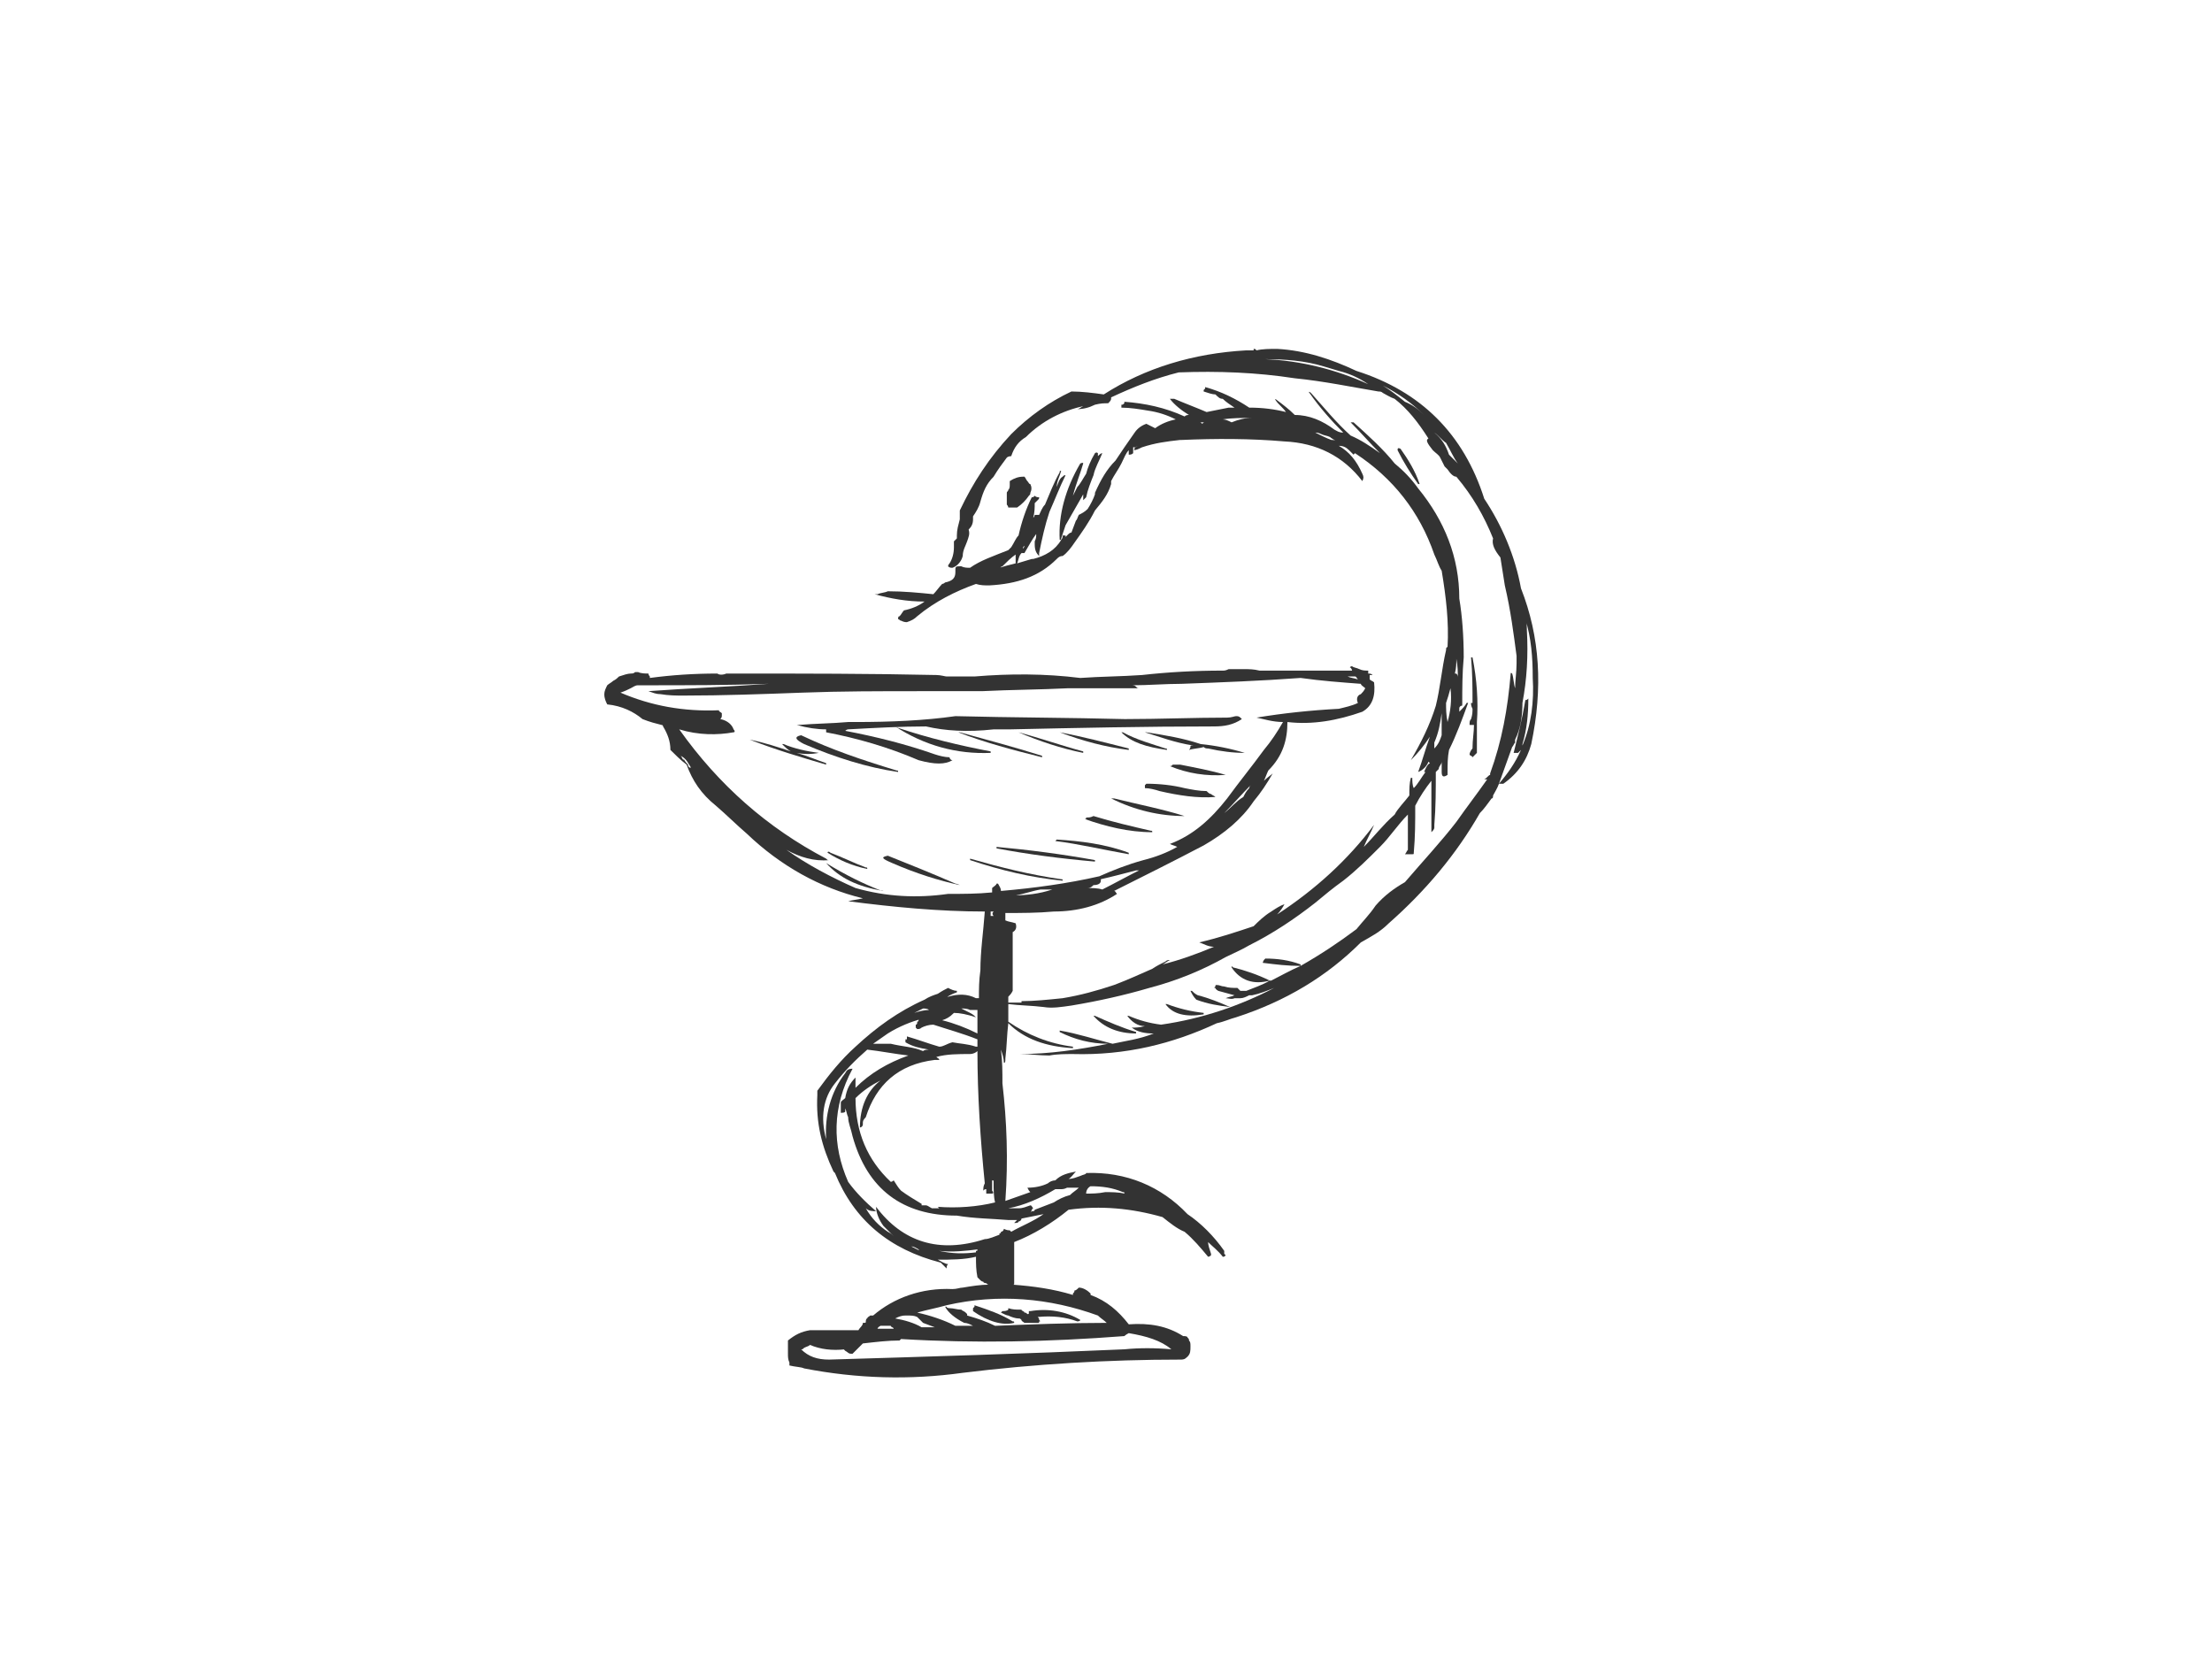 <?xml version="1.0" encoding="utf-8"?>
<!-- Generator: Adobe Illustrator 17.0.0, SVG Export Plug-In . SVG Version: 6.00 Build 0)  -->
<!DOCTYPE svg PUBLIC "-//W3C//DTD SVG 1.1//EN" "http://www.w3.org/Graphics/SVG/1.1/DTD/svg11.dtd">
<svg version="1.1" id="Layer_1" xmlns="http://www.w3.org/2000/svg" xmlns:xlink="http://www.w3.org/1999/xlink" x="0px" y="0px"
	 width="800px" height="600px" viewBox="0 0 800 600" enable-background="new 0 0 800 600" xml:space="preserve">
<g>
	<g>
		<path fill="#333333" d="M435.855,139.994v0.532c0,0,0,0-0.532,0.53c0,0.532,0,0.532,0,0.532c1.596,0.531,3.188,1.063,4.252,1.063
			c1.061,1.062,1.593,1.593,2.656,1.593c1.061,1.063,2.657,2.125,4.249,3.188c-0.532,0-1.064,0-2.125,0
			c-2.657,0.532-5.313,1.064-7.97,1.593c-3.72-1.593-7.97-3.186-11.69-4.781h-0.532c-0.529,0-1.061,0-1.061,0l0,0
			c1.593,2.125,4.249,4.251,6.906,5.844c-0.532,0-1.061,0-1.593,0.532c-6.909-3.188-14.346-4.781-21.784-5.313v0.532
			c-0.532,0.53-0.532,0.53-1.064,0.53c0,0.532,0,0.532,0,1.063c3.188,0,6.377,0.532,9.565,1.064
			c3.718,0.53,6.906,1.593,10.094,3.186c-2.657,0.532-5.313,1.595-7.438,3.188c-1.064-0.532-2.125-1.062-3.188-1.593
			c-1.593,0.532-3.188,1.593-4.249,3.188c-2.657,3.718-4.784,6.906-6.909,10.094c-3.188,3.188-5.313,6.906-7.438,11.688v0.532
			c-0.532,1.595-1.593,3.72-2.657,5.313c-1.064,1.063-2.125,1.595-3.188,2.125c-0.532,1.063-0.532,1.595-1.061,2.127
			c-0.532,1.593-1.064,2.657-1.596,4.249c-0.532,0-1.061,0.532-1.593,1.064c0,0,0,0-0.532,0.53c0-0.53,0-0.53,0-0.53
			c-0.532,0-0.532,0-1.064,0c0,0.53,0,1.062-0.529,1.593c-2.127,3.72-5.845,5.845-10.097,6.906h-0.529
			c-1.595,0.532-3.72,1.063-5.313,1.595c0.529-1.063,0.529-2.657,1.593-3.72c0,0,0.532,0,1.064,0
			c1.593-2.657,2.656-4.782,4.249-6.906c0,1.062,0,1.593-0.532,2.657c0,0.532,0,0.532,0,1.062c0,2.127,0.532,3.188,1.595,4.251
			c0-0.532,0-1.063,0-1.063c1.061-5.313,2.125-10.095,3.718-14.876c2.125-4.781,3.72-9.033,5.845-13.283
			c-0.532,0-0.532,0-1.064,0.532c-1.061,0.53-1.593,2.125-2.125,3.718c0-2.125,1.064-3.718,1.596-5.845
			c-0.532,0-0.532,0-0.532,0.532c-2.125,3.72-3.72,7.97-5.313,11.689c-1.064,1.062-1.596,2.657-2.125,3.718c0,0,0,0-0.532,0
			s-0.532,0-1.064,0c0,0,0,0.532-0.532,1.063c0.532-2.125,0.532-3.72,0.532-5.313c0.532-0.531,0.532-0.531,1.064-1.063
			c0.532-0.53,0.532-0.53,0.532-1.062c-0.532,0-1.064,0-1.595-0.532c-0.532,0.532-0.532,0.532-1.061,0.532
			c-2.127,4.25-3.72,9.031-4.784,13.814c-1.061,1.062-1.593,2.657-2.657,4.249c-0.529,0.532-1.061,1.064-1.061,1.064
			c-5.313,2.125-10.094,3.718-13.814,6.375c-1.064,0-2.125,0-3.188-0.532c-0.532,0-0.532,0-0.532,0c-1.061,0-1.593,0-1.593,1.063
			c0,0.532,0,0.532,0,1.064c0,2.125-1.064,3.186-3.72,3.718c-0.529,0.531-1.061,0.531-1.061,0.531
			c-1.064,1.064-2.125,2.657-3.188,3.72c-5.313-0.532-10.626-1.064-16.471-1.064c-1.061,0.532-2.657,0.532-3.718,1.064
			c-0.532,0-0.532,0-1.064,0c5.845,1.593,11.69,2.657,18.064,2.657c-2.125,1.593-4.781,2.657-7.438,3.186
			c-0.532,0.532-1.064,1.595-1.593,2.127c-0.532,0-0.532,0.53-0.532,1.062c0.532,0,0.532,0.531,1.061,0.531
			c1.064,0.532,1.596,0.532,2.127,0.532c1.593-0.532,2.657-1.063,3.718-2.125c6.377-5.313,13.814-9.033,21.252-11.69
			c1.595,0.532,3.188,0.532,4.781,0.532c10.097-0.532,18.066-3.188,24.441-9.565c0.532-0.53,1.064-1.062,2.125-1.062
			c1.595-1.063,3.188-3.188,4.252-4.781c2.657-3.72,5.313-7.44,7.438-11.69c2.657-3.188,4.781-5.844,5.845-9.562
			c0-0.532,0-0.532,0-1.064c1.061-2.125,2.656-4.249,3.718-6.376c1.064-2.125,1.595-3.718,2.657-4.781c0,0,0,0,0,0.531
			c0,0.532,0,0.532,0,1.064c0.532,0,1.064,0,1.595-0.532c0,0,0-0.532,0-1.063c0,0,0-0.532,0-1.062c1.061,0,1.593-0.532,2.125-0.532
			c-0.532,0-1.064,0.532-1.593,0.532c0,0.53,0,1.062-0.532,1.062c1.061,0,2.125-0.532,3.188-1.062
			c4.781-1.595,9.031-2.127,13.812-2.657c0,0,0,0,0.532,0c12.222-0.532,24.972-0.532,37.191,0.53
			c11.69,0.532,21.252,5.313,28.161,14.346c0.529-1.063,0.529-1.593,0-2.657c-2.127-4.781-4.784-7.97-8.501-10.094
			c1.593,0,2.657,0.532,3.718,1.593c0,0,0,0,0.532,0.531c0.532,0.532,0.532,0.532,1.064,1.064c0,0,0,0,0.532-0.532
			c13.812,9.031,23.377,21.252,28.69,36.659c1.061,2.125,1.593,4.25,2.657,5.845c1.593,9.563,2.656,18.596,2.125,27.627
			c-0.532,0-0.532,0.532-0.532,1.063c-1.593,6.906-2.125,13.814-3.718,20.189c-2.127,6.908-5.313,13.283-9.033,19.659
			c2.657-2.656,4.781-5.313,6.906-8.501c-1.593,4.251-2.657,8.501-4.249,12.751c1.593-0.53,3.188-2.125,3.72-3.718
			c0.529,0.532,0.529,0.532,0.529,0.532c-1.061,0.53-1.593,2.125-2.125,3.186h0.532c-1.593,2.127-2.656,4.251-4.249,5.845
			c-0.532-1.062-0.532-2.657-0.532-3.718c-0.532,0-0.532,0-0.532,0c-0.532,2.125-0.532,3.718-0.532,6.375
			c-1.593,2.125-4.249,4.781-5.313,6.908c-4.249,3.718-7.438,7.97-11.158,11.688c1.064-2.657,2.657-5.313,3.72-7.97
			c-9.562,12.751-21.252,23.377-35.067,32.41c1.064-1.063,2.125-2.657,2.657-3.72c-1.593,0.532-3.188,1.595-4.781,2.657
			c-2.657,1.595-4.781,3.72-6.377,5.313c-6.374,2.127-12.751,4.251-19.657,5.845c1.593,0.531,3.188,1.595,5.313,1.595
			c-6.377,2.657-12.222,4.781-18.596,6.375c1.061-0.532,1.593-1.062,2.656-1.593c-0.532,0-1.064,0-1.595,0.532
			c-2.125,1.062-3.186,1.593-4.781,2.656c-4.781,2.125-9.562,4.249-13.814,5.843c-6.374,2.127-12.219,3.72-18.596,4.783
			c-5.313,0.53-10.094,1.062-14.875,1.062v0.531c-1.593,0-3.188,0-4.781,0c0-0.531,0-1.593,0-2.125
			c0.532-0.532,1.061-1.063,1.593-2.125c0-0.532,0-1.064,0-2.127c0-6.375,0-12.751,0-19.125c1.064-0.532,1.596-1.595,1.064-3.188
			c-1.596-0.532-2.657-0.532-3.72-1.063c0-0.532,0-0.532,0-1.062c0-0.532,0-1.064,0-1.595c5.845,0,11.69,0,17.535-0.532
			c8.499,0,16.468-2.125,22.845-6.375c-0.532-0.532-0.532-1.063-1.064-1.063l0,0c10.626-5.313,21.252-10.626,32.41-16.471
			c7.438-4.25,13.814-9.563,18.064-15.939c2.657-3.186,4.784-6.375,6.909-10.094c-0.532,0.531-2.125,1.595-3.188,2.657
			c0.532-1.062,1.064-2.657,1.593-3.718c5.313-5.313,6.909-11.158,6.909-17.534c9.031,1.063,18.064-0.532,27.097-3.718
			c3.718-2.127,4.781-5.845,4.249-10.626c-0.532-0.532-1.064-0.532-1.593-1.064c0-0.531,0-0.531,0-1.063c0,0,0,0,0-0.53
			c0.529,0,0.529,0,1.061,0c-0.532-0.532-1.061-0.532-1.593-0.532c0-0.532,0-0.532,0-1.063c-1.064,0-2.125,0-3.188-0.532
			c-1.064-0.53-2.125-0.53-2.657-1.062c-0.532,0-1.064,0.532-0.532,0.532c0.532,0.53,0.532,1.062,0.532,1.062
			c-4.781,0-9.562,0-13.814,0c-4.781,0-9.031,0-13.283,0c-2.125,0-4.249,0-6.374,0c-2.127-0.532-3.72-0.532-5.845-0.532
			c-0.532,0-0.532,0-1.064,0c-1.593,0-3.188,0-4.249,0c-1.064,0.532-1.595,0.532-2.125,0.532c-10.097,0-19.659,0.531-29.222,1.595
			c-7.44,0.53-14.878,0.53-22.316,1.062c-12.751-1.593-25.502-1.593-38.255-0.532c-3.186,0-6.906,0-10.094,0
			c-0.532,0-2.125-0.53-3.718-0.53c-23.909-0.532-48.349-0.532-72.79-0.532c-1.064,0-2.125,0-3.188,0
			c-1.061,0.532-2.657,0.532-3.188,0c-8.499,0-16.468,0.532-24.438,1.593v-0.532c0,0-0.532-0.53-0.532-1.062
			c-1.064,0-2.657,0-3.72-0.532h-1.061c-0.532,0.532-1.064,0.532-1.596,0.532c-1.061,0-2.657,0.532-4.249,1.062
			c-0.532,0.532-1.064,1.063-2.125,1.595c-0.532,0.532-1.596,1.062-2.127,1.593c-0.529,1.063-1.061,2.125-1.061,3.188
			c0,1.593,0.532,2.657,1.061,3.72c5.313,0.53,9.565,2.657,12.753,5.313c2.657,1.062,4.781,1.593,6.906,2.125
			c0.532,0,0.532,0.532,0.532,0.532c1.593,2.656,2.657,5.313,2.657,8.499c1.593,1.595,3.718,3.72,5.845,5.313
			c2.125,5.845,5.313,10.626,10.626,14.878c3.718,3.188,7.438,6.906,11.155,10.094c12.222,11.69,26.565,19.659,41.975,23.377
			c-2.127,0.531-3.188,0.531-5.313,1.063c16.468,2.125,32.939,3.718,49.41,3.718c-0.532,7.44-1.593,14.346-1.593,21.252
			c-0.532,3.72-0.532,6.908-0.532,10.096c-0.532,0-1.064,0-1.064,0c-3.188-1.595-6.374-1.595-10.094-0.532
			c-0.532,0-0.532,0-1.064,0.532c1.596-1.064,2.657-1.595,4.252-2.127c0-0.53,0-0.53,0-0.53c-1.064,0-2.125-0.532-3.188-1.064
			c-1.064,0.532-2.125,1.064-3.72,2.125c-1.593,0.531-3.186,1.063-4.781,2.125c-9.562,4.251-17.532,10.096-24.97,17.002
			c0,0-0.532,0-1.064,0c0.532,0,1.064,0,1.064,0c-5.313,4.782-9.565,10.095-13.814,15.939c0,0.532,0,1.064,0,1.593
			c-0.532,10.096,1.593,18.596,5.845,27.628c0,0,0,0,0.529,0.532c6.909,17.001,19.659,27.627,38.255,32.41l0.532,0.53
			c0.532,0.532,1.061,1.063,1.593,1.595c0-0.532,0-1.063,0.532-1.595c-1.064,0-2.657-1.062-3.72-1.593c4.784,0,9.565,0,13.814-1.063
			c0,2.657,0,4.783,0.532,7.44c0,0,0.532,0.53,1.064,1.062c0,0,0.529,0.531,1.061,0.531c0,0.532,1.064,0.532,1.064,0.532
			c0.532,0.532,0.532,0.532,1.061,0.532c-3.186,0-6.374,0.53-9.562,1.062c-1.064,0-2.125,0.531-3.72,0.531
			c-11.155-0.531-21.252,3.188-28.69,9.563c-0.532,0-1.061,0-1.061,0c-0.532,0.532-1.064,0.532-1.064,1.063
			c-0.532,0-0.532,1.064-0.532,1.064c0,0.53,0,0.53-1.061,0.53c0,1.063-1.064,1.595-1.596,2.656c-5.845,0-11.687,0-17.532,0
			c-3.188,0.532-5.313,1.595-7.97,3.72c0,1.593,0,3.188,0,4.782c0,1.063,0,2.125,0.532,3.188c0,0.532,0,0.532,0,1.064
			c2.125,0.53,4.249,0.53,5.313,1.062c19.125,3.72,38.252,4.251,57.38,1.595c26.033-3.188,52.599-4.783,78.632-4.783
			c1.064,0,1.595,0,2.656-1.062c1.064-1.063,1.064-2.125,1.064-3.72c0-1.062,0-1.593-0.532-2.125c0-0.531,0-0.531-0.532-1.063
			c0-0.53-1.061-0.53-1.593-0.53c-5.845-3.72-12.219-4.783-19.659-4.251c-3.718-4.782-7.97-8.501-13.812-10.626v-0.532
			c-1.064-1.062-2.657-2.125-4.252-2.125c-0.532,0.531-1.061,1.063-1.593,1.063c0,0.532,0,0.532-0.532,1.062v0.532
			c-6.906-2.125-14.346-3.188-21.784-3.718c0.532,0,0.532,0,0.532-0.532c0-0.532,0-1.063,0-2.125c0-4.251,0-8.501,0-12.753
			c6.906-2.657,13.814-6.906,19.659-11.688c11.687-1.595,22.845-0.532,34.003,2.657c2.656,2.125,5.313,4.25,7.97,5.313
			c3.188,2.657,5.845,5.845,8.501,9.031c0,0,0.529,0,1.061-0.53v-0.532c-0.532-1.595-1.061-3.188-1.061-4.251
			c1.593,1.595,3.718,3.188,5.313,5.313c0.529,0,0.529,0,1.061-0.53l-0.532-0.532c0-0.532,0-1.063,0-1.063
			c-3.718-5.313-8.499-10.095-13.283-13.283c-9.562-10.095-22.313-15.408-36.659-14.876c0,0.532-1.061,0.532-2.125,1.062
			c-1.593,0.532-2.657,1.063-4.249,1.063c1.061-0.531,1.593-1.593,2.657-2.657c-2.657,0.532-5.313,1.064-7.44,3.188
			c-1.061,0-2.125,0.532-2.657,1.062c-2.125,1.063-4.781,1.595-7.438,1.595c0.532,1.062,0.532,1.062,1.064,1.593
			c-3.188,1.063-5.845,2.125-9.033,3.188c1.064-14.875,0.532-28.69-1.061-42.504c0-4.249,0-7.97-0.532-12.219
			c0.532,1.593,1.061,3.186,1.061,4.781c0.532,0,0.532-0.532,0.532-1.595c0.532-4.25,0.532-8.499,1.064-12.751
			c5.845,5.844,13.814,8.501,23.377,9.033c0-0.532,0-0.532,0-0.532c-8.501-1.063-16.471-4.249-23.377-9.033c0-2.125,0-4.25,0-6.375
			c4.249,0.532,8.501,0.532,12.751,1.062c3.188,0.532,6.377,0,10.094-0.53c9.565-1.595,19.127-3.72,28.161-6.377
			c10.094-2.657,19.125-6.376,27.626-11.157c3.188-1.593,5.845-2.656,8.501-4.25c8.501-4.251,16.471-9.565,23.909-15.407
			c3.188-2.657,6.377-5.313,10.094-7.97c4.781-3.72,9.033-7.97,13.283-12.221c3.72-3.718,6.377-7.97,10.094-11.688
			c0,4.249,0,7.97,0,12.751c-0.529,0.532-0.529,1.062-1.061,1.593c1.061,0,2.125,0,2.657,0c0.532,0,0.532,0,0.532-0.532
			c0.529-5.843,0.529-11.156,0.529-17.001c1.596-3.188,3.72-6.376,5.845-9.033c0,6.376,0,12.221,0,18.596
			c0.532-0.532,1.064-1.062,1.064-1.593s0-0.532,0-1.063c0.532-6.375,0.532-12.751,0.532-19.127c0.529-0.53,0.529-0.53,1.061-1.062
			c0-1.063,1.064-1.595,1.064-2.656c0,1.062,0,2.656,0,3.718c0,1.595,0.532,2.127,2.125,1.063c0-0.531,0-0.531,0-1.063
			c0-2.657,0-5.313,0.532-7.97c2.657-5.313,4.781-11.156,6.906-17.001h-0.532c-0.529,1.062-1.593,2.125-2.657,3.188
			c0-0.532,0-1.064,0-1.064c0-0.531,0-0.531,0.532-1.063c0.532,0,0.532,0,0.532-0.53c0-5.845,0-11.158,0.532-17.003
			c0-7.438-0.532-14.875-1.596-21.252c0-14.875-5.313-28.158-14.875-39.848c-2.657-3.72-5.313-6.376-8.501-9.033
			c-4.249-5.313-9.562-10.094-14.875-14.876c-0.532,0-1.064,0-1.064,0c3.72,3.72,6.909,7.438,10.626,11.158
			c-3.718-2.657-6.906-4.781-10.626-6.376c-5.313-4.782-9.562-10.095-14.344-15.408c-0.532-0.531-1.064-0.531-0.532,0
			c3.718,5.313,7.97,10.095,12.219,14.346c-1.593,0-2.125-0.532-3.188-1.064c-4.249-3.188-9.031-5.313-14.344-5.313
			c-2.125-2.125-4.252-3.72-6.377-5.313c-0.532-0.531-1.061-0.531-0.532,0c1.064,1.593,2.656,2.657,3.72,4.25
			c-4.249-1.062-8.501-1.593-13.283-1.593C447.013,144.244,441.7,141.587,435.855,139.994z M434.792,152.744
			c0.532,0,0.532,0,1.064,0c-0.532,0-0.532,0-1.064,0.532c-0.529-0.532-0.529-0.532-1.061-0.532
			C434.262,152.744,434.262,152.744,434.792,152.744z M445.418,152.744L445.418,152.744c-1.061-0.531-2.125-1.063-3.186-1.063
			c3.186-0.53,6.906-0.53,10.626-0.53C450.201,151.152,448.074,151.681,445.418,152.744z M361.473,205.344
			c0.532,0,0.532-0.532,1.064-0.532c1.593-1.593,3.186-3.186,4.781-4.25c0,1.064,0,2.125,0,3.188
			C365.193,204.282,363.065,204.812,361.473,205.344z M370.506,197.374L370.506,197.374c0,0,0,0.531-0.532,1.063
			C369.974,197.905,369.974,197.905,370.506,197.374z M332.783,249.973c6.906,0,14.344,0,22.313,0
			c10.626-0.53,20.723-0.53,31.349-1.062c8.499,0,17,0,25.502,0c-0.532,0-0.532,0-1.064-0.532c-0.529-0.531-1.061-0.531-1.593-0.531
			c5.845,0,12.219-0.532,18.064-0.532c14.346-0.53,28.69-1.062,43.036-2.125c7.438,1.063,14.875,1.595,21.784,2.125
			c0,0.532,1.061,1.063,1.593,1.595c-0.532,1.062-1.061,1.593-1.593,2.125c-1.595,0.532-1.595,2.125-1.064,3.188
			c-2.125,1.062-4.781,1.593-6.906,2.125c-10.094,0.532-20.191,1.593-29.754,3.188c2.657,0.532,5.845,1.593,9.562,1.593
			c-2.125,3.72-4.249,6.908-6.906,10.094c-4.249,5.845-9.033,11.689-13.283,17.534c-5.845,7.438-12.219,13.283-20.72,16.471
			c1.061,0.53,1.593,0.53,2.657,1.062c-3.72,2.125-7.97,3.72-12.222,4.781c-5.842,1.595-11.155,3.72-15.939,5.845
			c-11.687,2.657-23.377,4.251-35.596,5.313c0-1.062-0.532-1.593-1.064-2.657c0,0,0,0-0.532,0c0,0.531-1.061,1.063-1.593,1.595
			c0,0,0,1.062,0,1.593c-5.313,0.532-10.626,0.532-15.939,0.532c-11.158,1.593-22.316,1.062-33.471-2.125
			c-8.501-3.72-17.535-8.501-24.972-13.814c4.781,2.657,10.094,4.25,15.407,3.718c-0.532,0-0.532,0-1.061-0.53
			c-21.252-11.158-38.787-26.565-53.13-46.756c6.906,2.125,13.812,2.125,19.657,1.063c0.532,0,0.532-0.532,0-1.063
			c-0.532-1.593-2.125-3.188-4.781-3.718c0.532-0.532,0.532-1.064,0.532-1.064c0-0.531,0-0.531,0-1.063
			c-0.532-0.53-1.064-0.53-1.064-1.062c-12.751,0.532-24.441-1.595-35.596-6.376c1.593-0.532,2.657-1.062,3.718-1.593
			c1.064-0.532,1.596-1.063,2.657-1.063c1.064,0,1.596,0,2.657,0c14.878,0,29.754,0,44.629-0.532
			c-14.344,1.063-29.222,1.595-43.565,2.657c1.593,0.532,2.657,1.063,4.249,1.063c3.188,0.532,5.845,0.532,8.501,0.532
			c14.346,0,28.69-0.532,43.036-1.063C304.093,249.973,318.436,249.973,332.783,249.973z M483.673,159.651
			c-0.532-0.53-1.593-0.53-2.125-0.53c-1.596-0.532-3.72-1.595-5.845-2.657l0,0c0.532,0,1.064,0,2.125,0.53
			c1.064,0.532,2.125,0.532,3.188,1.063C481.548,158.589,482.609,159.121,483.673,159.651z M489.517,161.778h-0.532H489.517z
			 M490.049,244.659c0.529,0,0.529,0.532,1.061,1.063c-1.593-0.531-2.657-0.531-3.718-1.063
			C488.454,244.659,488.986,244.659,490.049,244.659z M526.709,243.598c0,0,0,0-0.532,0v0.532c0-0.532,0-0.532,0-0.532
			c0.532-2.125,0.532-3.72,0.532-5.313c0.532,2.657,0.532,4.781,0.532,6.906C527.241,244.659,527.241,244.13,526.709,243.598z
			 M522.989,254.224c0.532-1.595,1.064-3.188,1.596-5.313c0.529,4.25,0,8.501-1.064,12.219
			C522.989,258.474,522.989,256.349,522.989,254.224z M521.396,257.942c0,2.657,0,5.313,0,7.97
			c-0.532,1.595-1.064,3.188-2.657,4.783c0-0.532,0-1.064,0-2.127C520.332,264.85,520.864,261.662,521.396,257.942z
			 M249.367,277.601c-0.532-0.531-0.532-0.531-0.532-1.063c-0.529-0.53-1.061-1.062-1.593-2.125l0,0v0.531
			c-0.532-0.531-0.532-1.063-1.064-1.593c2.127,1.062,2.657,2.657,3.72,4.249C249.899,277.601,249.899,277.601,249.367,277.601z
			 M322.157,377.485c0,0-0.532,0-1.064,0c-1.593,0-3.718,0-5.313,0c1.596-1.062,3.72-2.656,5.313-3.718
			c4.252-2.657,8.501-4.251,12.222-5.313h-1.064c0,0.532,0,1.062-0.532,1.062c0,0.532,0,1.063-0.532,1.063c0,0.532,0,0.532,0,1.064
			l0.532,0.53c0.532,0,1.064,0,1.596-0.53c1.061-0.532,2.657-1.064,4.249-1.064c4.781,1.593,10.626,3.188,15.939,5.313
			c0,1.064,0,1.593,0,2.656c0,0,0,0-0.532,0c-3.188-1.063-5.845-1.063-8.501-1.593c-2.125,0.53-3.186,1.593-4.781,1.593
			c-3.718-1.063-7.97-2.656-11.687-3.72v1.063c0,0,0,0-0.532,0c0,0.532,0,0.532,0,1.064c2.657,1.593,5.313,2.125,8.501,2.657
			c-0.532,0-1.596,0-2.127,0.53C330.126,378.549,326.406,378.549,322.157,377.485z M308.342,386.518
			c-1.593,0-2.125,0.532-2.657,1.593c-5.313,6.908-7.438,15.409-6.906,23.909c-2.127-7.97-1.064-14.876,3.186-20.189
			c3.72-4.781,7.44-8.501,11.69-12.219c4.781,0.53,10.094,1.593,14.875,2.125c-7.438,2.657-13.812,6.375-19.125,11.688
			c0-1.062,0-2.657,0-3.718c-2.127,2.125-3.188,4.25-3.72,7.438c-0.532,0.532-1.593,1.064-1.593,1.593c0,1.063,0,1.063,0,1.063
			c0,0.532,0,1.064,0,1.064c0,0.53,0,1.062,0,1.593c0.529,0,1.593,0,1.593-0.531c0-0.532,0-1.062,0-1.062
			c0.532,1.062,0.532,2.125,1.064,3.186c0,2.127,1.061,4.251,1.593,6.908c5.313,19.127,18.064,28.69,37.723,28.69l0,0
			c6.374,1.064,12.219,1.064,18.596,1.593c1.061,0,2.125,0,3.188,0c-0.532,0.532-0.532,0.532-1.064,1.063h0.532
			c0,0,1.061,0,1.061-0.531c0.532,0,1.064-0.532,1.064-1.062c2.657-0.532,5.313-1.064,7.97-1.595
			c-3.72,2.657-7.97,4.251-11.69,6.376l-0.529-0.532c-0.532,0-1.064,0-2.127-0.531c0,0.531-0.529,1.063-1.061,1.063
			c0,0.532,0,0.532-0.532,0.532v0.53c-1.593,0.532-3.72,1.595-5.313,1.595c-16.471,5.313-29.754,1.062-39.316-11.689
			c0,2.125,1.061,4.781,2.657,6.908c1.061,1.062,2.657,2.657,3.718,3.718c-0.529-0.532-1.061-1.062-2.125-1.593
			c-3.188-2.125-5.845-4.781-7.97-8.501c1.064,1.064,2.657,1.064,3.72,1.064c-3.72-3.188-7.438-6.908-10.094-10.626
			C300.905,414.147,300.905,400.333,308.342,386.518z M312.062,406.177c0-0.532,0-1.064,1.061-2.127
			c3.72-11.688,11.69-19.125,24.972-20.72c0.532,0,1.061,0,1.593,0c0-0.532-0.532-0.532-1.061-1.062
			c3.718-1.064,7.97-1.064,12.219-1.064c1.064,0,2.125-0.531,2.657-1.063c0,15.939,1.064,31.878,2.657,47.817
			c-0.532,1.063-0.532,1.595-0.532,2.657c0.532-0.53,0.532-0.53,1.064-0.53v0.53l0,0c0,0.532,0,1.063,0,1.063
			c0.532,0,1.593,0,2.125,0s0.532-0.531,0-1.063c0-1.062,0-2.657,0-3.718c0.532,0,0.532,0,0.532,0.532c0,2.657,0,5.313,0.532,7.438
			c-6.377,1.593-13.814,2.125-20.723,1.593l0.532,0.531c-1.061,0-1.593,0-2.657,0c-1.061-0.531-1.593-1.063-2.125-1.063
			s-1.064,0-1.593,0v-0.53c-2.657-1.595-5.313-3.188-7.44-4.783c-1.061-1.062-1.593-2.125-2.657-3.718
			c-0.529,0.532-1.061,0.532-1.061,0.532c-8.501-7.97-12.751-18.066-12.751-30.285c2.657-2.657,5.842-4.781,9.031-6.376
			c-4.781,3.72-7.438,9.565-7.438,17.002c0.532,0,1.064-0.531,1.064-1.063V406.177z M289.747,487.998c0.532,0,0.532,0,1.064-0.532
			c1.061-0.531,1.593-0.531,2.125-1.063c3.718,1.595,7.97,2.127,12.751,1.595c-0.532,0-0.532,0-0.532,0
			c0.532,0.532,0.532,0.532,0.532,0.532c1.064,0.53,1.064,1.062,2.125,1.062c0.532,0,0.532,0,0.532,0
			c1.064-1.062,1.593-1.593,2.657-2.657c0.532-0.532,1.064-1.062,1.064-1.062c4.781-0.532,9.031-1.064,13.283-1.064
			c0.529-0.531,0.529-0.531,0.529-0.531c26.565,1.595,53.13,1.063,80.759-1.062c0,0,0.532-0.532,1.593-1.064
			c6.377,1.064,11.69,2.657,15.41,5.845c-5.845-0.532-11.69-0.532-17.003,0c-35.598,1.593-71.194,2.657-106.793,3.718
			C295.591,491.716,292.403,490.654,289.747,487.998z M318.436,479.496c1.595,0,2.657,0,3.72,0c0,0.532,1.061,0.532,1.061,1.064
			c-2.125,0-3.718,0-5.842,0C317.375,480.028,318.436,479.496,318.436,479.496z M451.794,285.039
			c-1.064,1.063-1.593,2.125-2.125,3.188c-2.657,1.593-4.252,3.72-6.909,5.845c3.188-3.188,6.377-6.908,9.565-10.094
			C451.794,284.507,451.794,285.039,451.794,285.039z M395.476,320.105c1.595,0,2.656-0.531,2.656-1.593v-0.532
			c4.781-1.063,8.501-2.125,12.751-3.188c0.532,0,1.064,0,1.064,0c-4.249,2.125-9.033,4.782-13.283,6.906
			c-1.593-0.53-3.72-0.53-5.313-0.53C394.415,321.169,394.944,320.637,395.476,320.105z M358.284,331.263c0-0.532,0-1.063,0-1.595
			c0.532,0,0.532,0,1.064,0c-0.532,0.532-0.532,1.063,0,1.595C358.816,331.263,358.816,331.263,358.284,331.263z M366.254,323.825
			c0.532,0,0.532,0,1.064,0c3.188-0.532,5.845-1.595,9.031-2.127c1.596,0,3.188,0,4.252,0
			C375.819,323.294,371.035,323.825,366.254,323.825z M350.847,366.33c-1.064-0.532-2.125-1.064-3.188-1.595
			c1.064,0,2.125,0,3.188,0.531c1.064,0,2.125,0,2.657,0c0,2.657,0,5.313,0,8.501c-4.249-2.125-8.501-3.72-12.751-4.781
			c1.593-0.532,2.657-1.064,4.249-2.656c2.125,0,4.781,0.53,7.97,1.593C352.439,367.391,351.91,366.859,350.847,366.33z
			 M330.658,366.33c1.061-0.532,2.125-1.064,3.186-1.595c0.532,0,1.595,0,2.127,0.531
			C334.376,365.266,332.251,365.798,330.658,366.33z M383.257,430.086c1.061,0,1.593,0,2.656-0.532c1.593,0,3.188,0,4.249,0
			c-1.061,1.062-2.125,1.593-3.188,2.656c-2.125,0.532-4.249,1.593-5.842,2.657c-2.657,1.062-4.252,1.593-6.909,2.657
			c0,0.532-0.532,0.532-1.061,0.532c0,0,0,0-0.532,0.53c0.532-0.53,0.532-1.593,1.061-1.593c-0.529-0.531-0.529-1.063-1.061-1.063
			c-1.595,0.532-2.657,1.063-4.252,1.063c-1.061,0-2.657,0-3.718,0c5.845-1.063,11.687-3.72,17-6.906
			C381.661,430.086,382.193,430.086,383.257,430.086z M406.633,431.679c-2.125-0.531-4.781-0.531-6.906-0.531
			c-2.657,0.531-4.784,0.531-6.909,0.531c0-1.063,0.532-2.125,1.595-2.657c4.249,0,7.97,0.532,11.687,2.125
			C406.633,431.148,406.633,431.148,406.633,431.679z M397.071,475.777L397.071,475.777c1.061,1.063,2.125,1.595,3.186,2.657
			c-13.283,0-27.094,0.532-40.377,1.063c-3.188-1.593-6.377-2.657-10.097-3.72v-0.53c-0.529-0.532-0.529-0.532-0.529-0.532
			c-0.532-0.532-1.064-0.532-1.596-1.063c-1.593,0-2.657-0.532-4.249-0.532c0,0-1.064,0-1.064-0.53h-0.532
			c1.064,2.125,3.72,4.249,6.909,5.843c1.061,0,2.125,0.532,3.188,1.063h0.529c-2.657,0-4.249,0-6.906,0
			c-4.249-2.125-9.033-3.72-13.814-4.781c3.72-1.063,6.909-1.595,10.626-2.657C360.941,467.807,379.536,469.402,397.071,475.777z
			 M353.503,451.868c0,0.532,0,0.532-0.532,0.532v0.531c-4.249,0.532-8.501,0.532-13.283-0.531
			C344.47,452.931,349.254,452.4,353.503,451.868z M332.251,451.868c0,0,0,0.532,0.532,0.532c-1.064-0.532-2.125-1.062-3.188-1.593
			C330.658,450.806,331.187,451.338,332.251,451.868z M328.002,475.777c1.593,0,2.657,0,3.718,0.532
			c0.532,0.531,0.532,0.531,1.064,1.063c0.532,0.532,0.532,0.532,1.061,1.062c1.595,0.532,2.657,1.063,4.252,1.595
			c-2.125,0-3.188,0-4.781,0c-2.657-1.595-6.377-2.657-9.565-3.188c1.064-0.531,2.125-1.063,3.72-1.063
			C328.002,475.777,328.002,475.777,328.002,475.777z"/>
		<path fill="#333333" d="M347.126,264.85h-0.529c9.562,3.718,19.657,6.375,30.283,9.031c0-0.53,0-0.53,0-0.53
			C366.786,270.163,356.691,267.507,347.126,264.85z"/>
		<path fill="#333333" d="M334.907,262.725c6.906,1.593,14.875,2.125,24.441,1.062c1.593,0,3.718,0,5.845,0
			c24.438-0.532,48.878-1.062,73.851-1.062c3.718,0,6.906-0.532,10.094-2.657c0,0,0,0-0.532-0.532
			c-0.532-0.532-1.061-0.532-1.593-0.532s-1.596,0.532-3.188,0.532c-12.219,0-24.441,0.532-36.659,0.532c0,0,0,0-0.532,0
			c-20.188-0.532-40.38-0.532-61.1-1.064c-11.158,1.593-23.377,2.125-36.128,2.125c-0.532,0-1.064,0-2.657,0
			c-5.845,0.531-11.69,0.531-18.066,1.063c-0.529,0-0.529,0-0.529,0c3.718,1.062,7.438,1.593,10.626,1.593c0,0.531,0,0.531,0,1.063
			c11.155,2.125,22.313,5.313,33.471,10.094c5.845,1.593,9.562,1.593,12.219,0c-0.529,0-1.061-0.531-1.061-1.063
			c-1.596,0-3.72-0.53-5.313-1.062c-10.626-3.72-21.252-6.376-32.41-8.501c0.532-0.531,1.064-0.531,1.064-0.531
			C316.312,263.255,325.874,262.725,334.907,262.725z"/>
		<path fill="#333333" d="M383.257,264.85L383.257,264.85c8.501,3.188,16.471,5.313,24.97,6.375c0-0.53,0-0.53,0-0.53
			C399.728,268.568,391.758,266.443,383.257,264.85z"/>
		<path fill="#333333" d="M368.379,264.85L368.379,264.85c7.44,3.188,15.41,5.845,23.379,7.438c0,0,0,0,0-0.531
			C383.788,269.631,376.348,266.975,368.379,264.85z"/>
		<path fill="#333333" d="M406.102,264.85h-0.532c3.72,3.718,9.033,5.313,16.471,6.375c0-0.53,0-0.53-0.532-0.53
			C416.728,269.1,410.883,267.507,406.102,264.85z"/>
		<path fill="#333333" d="M414.603,264.85h-0.532c5.313,1.593,10.626,3.718,17.535,4.781c0,0,0,0-0.532,0s-0.532,0-0.532,0.532
			c0,0,0,0.532-0.532,1.062c1.595-0.53,3.72-0.53,5.313-1.062c0.532,0.532,1.064,0.532,1.596,0.532
			c4.781,1.062,9.031,1.593,13.283,1.593l0,0c-5.313-1.593-10.626-2.657-15.939-3.188
			C427.886,266.975,421.509,265.912,414.603,264.85z"/>
		<path fill="#333333" d="M271.151,267.507L271.151,267.507c9.562,3.718,18.596,6.375,27.629,9.031c0-0.53,0-0.53,0-0.53
			c-3.188-1.064-6.909-2.657-10.626-3.72c2.657,0.532,5.313,0.532,7.97,0l0,0c-4.252-0.531-9.033-1.593-12.753-3.188h-0.529
			c1.061,1.063,2.125,2.125,3.186,2.657C281.245,270.163,276.464,268.568,271.151,267.507z"/>
		<path fill="#333333" d="M324.813,263.255l-1.064-0.53c10.626,6.906,22.316,10.094,34.535,9.562c0,0,0,0,0-0.531
			C347.126,269.631,335.971,266.975,324.813,263.255z"/>
		<path fill="#333333" d="M324.813,279.194c0-0.53,0-0.53-0.532-0.53c-12.219-3.72-23.377-7.44-34.535-12.753
			c-2.657,0.532-2.125,1.595,1.064,3.188C301.966,273.881,313.655,277.601,324.813,279.194z"/>
		<path fill="#333333" d="M300.373,308.416c-0.532-0.53-1.064-0.53-1.064,0c4.252,2.657,9.033,4.783,14.346,5.845
			c0-0.532,0-0.532-0.532-0.532C308.874,312.136,304.622,310.011,300.373,308.416z"/>
		<path fill="#333333" d="M298.78,312.136L298.78,312.136c4.781,5.313,11.155,8.501,20.72,10.095c0,0,0,0-0.532,0
			C312.062,319.574,305.686,316.386,298.78,312.136z"/>
		<path fill="#333333" d="M321.093,309.479c-2.657,0.532-2.125,1.064,1.595,2.657c8.499,3.72,17,6.377,24.438,7.97
			c0,0-1.061-0.531-1.593-0.531C337.032,315.856,329.063,312.667,321.093,309.479z"/>
		<path fill="#333333" d="M443.293,280.257L443.293,280.257c-5.313-1.593-11.158-2.657-16.471-3.72l0,0c-1.061,0-2.125,0-2.657,0
			c-0.529,0.532-0.529,0.532-1.061,0.532C429.478,279.726,436.387,280.789,443.293,280.257z"/>
		<path fill="#333333" d="M437.98,287.164c-0.532,0-1.061-0.53-1.593-1.062c-2.657,0-5.313-0.532-7.97-1.063
			c-4.252-1.062-9.033-1.593-13.814-1.593l0,0c-0.532,0.532-0.532,0.532-0.532,0.532c0,0.53,0,0.53,0,1.062
			c1.596,0,3.72,0.531,5.313,1.063c6.909,1.593,13.814,2.657,20.191,2.125C439.044,287.696,438.512,287.696,437.98,287.164z"/>
		<path fill="#333333" d="M402.913,288.759h-1.061c8.501,4.25,17.532,6.375,26.565,6.375l0,0
			C419.916,292.477,411.415,290.883,402.913,288.759z"/>
		<path fill="#333333" d="M408.226,308.948c0-0.532,0-0.532,0-0.532c-8.499-3.186-17.532-4.25-26.033-4.781l-0.532,0.531
			C390.163,305.23,399.196,307.354,408.226,308.948z"/>
		<path fill="#333333" d="M416.728,300.978c0-0.532,0-0.532-0.532-0.532c-6.906-1.593-13.812-3.186-20.72-5.313
			c-1.061,0.532-1.593,0.532-2.657,0.532c0,0.531,0,0.531-0.532,0.531C399.728,298.853,408.226,300.978,416.728,300.978z"/>
		<path fill="#333333" d="M396.007,311.604c0-0.532,0-0.532,0-0.532c-11.69-2.125-23.909-3.718-35.598-4.781v0.531
			C371.567,308.948,383.788,310.543,396.007,311.604z"/>
		<path fill="#333333" d="M350.847,310.543v0.53c11.158,3.72,22.316,6.376,33.471,7.44c0-0.532,0-0.532-0.529-0.532
			C372.631,316.386,362.004,313.729,350.847,310.543z"/>
		<path fill="#333333" d="M364.661,473.12v0.532c-0.532,0.531-1.596,0.531-2.125,0.531l-0.532,0.532
			c1.061,0.532,2.125,1.062,2.657,1.062c1.061,0.532,2.657,1.063,3.718,1.063c0.532,0,0.532,0,1.064,0.532
			c0,0.532,0.532,0.532,1.064,1.062c1.593,0,3.186,0,4.781,0c0.532,0,0.532,0,0.532-0.53c0.529,0,0.529,0,0-0.532
			c0-0.532,0-0.532-0.532-1.063c5.313-0.532,10.094,0,14.344,1.595c0,0,1.064,0,1.064-0.532c-5.313-3.188-11.69-4.251-18.064-3.188
			c-0.532,0-0.532,0-0.532,0c0,0.532,0,0.532,0,0.532c0,0.532,0,0.532-0.532,0.532c-0.532-0.532-0.532-0.532-1.061-0.532
			c0-0.532-1.064-0.532-1.064-1.063C367.318,473.652,366.254,473.652,364.661,473.12z"/>
		<path fill="#333333" d="M352.439,472.059v0.532c-0.529,0.53-0.529,0.53-0.529,0.53c0,0.532,0,0.532,0,1.063
			c5.313,3.72,10.626,5.313,14.875,4.25c0-0.53,0-0.53-0.532-0.53C362.004,475.247,357.223,473.652,352.439,472.059z"/>
		<path fill="#333333" d="M461.889,126.179c-2.657,0-5.313,0-7.438,0.532c-0.532-0.532-0.532-0.532-1.064-0.532v0.532
			c-0.529,0-1.593,0-1.593,0c-0.532,0-1.064,0-1.064,0c-19.125,1.062-36.659,6.375-51.535,15.939
			c-3.72-0.532-7.97-1.063-11.69-1.063c-7.97,3.72-15.407,9.033-21.784,15.407c-7.97,8.501-13.812,17.534-18.596,27.628
			c0,0.532,0,1.593,0,2.125c0,0.531,0,0.531,0,1.063c-0.529,2.125-1.061,3.718-1.061,5.845c0,0.53,0,0.53,0,1.062
			c-0.532,0.531-0.532,0.531-1.064,1.063c0,0.532,0,0.532,0,1.062c0,0.532,0,0.532,0,1.063c0,2.125-0.532,4.25-1.593,5.845
			c-0.532,0.532-0.532,1.062-0.532,1.062c0.532,0.532,1.064,0.532,1.593,0.532c1.596-0.532,3.188-2.125,3.72-4.25
			c0-2.125,1.064-3.72,1.593-5.313c0.532-1.595,1.064-2.657,0.532-4.251c1.064-1.062,1.596-2.125,1.596-3.718
			c0-0.532,0-0.532,0-1.063c1.061-1.593,2.125-3.188,2.656-5.313c1.061-3.718,2.125-6.375,4.781-9.031
			c1.593-2.657,3.188-4.783,4.781-6.908c0.532-0.532,1.593-0.532,1.593-0.532c1.064-3.186,2.657-5.313,5.313-6.906
			c5.845-5.844,13.283-9.562,20.723-11.157c-1.064,0.531-1.595,1.063-2.127,1.063c2.127,0,4.252-0.532,6.377-1.595
			c2.125-0.53,3.188-0.53,4.781-0.53c0.532-0.532,1.064-1.064,1.064-1.595c0-0.532,0-0.532,0-0.532
			c7.97-3.718,15.939-6.906,24.44-9.031c14.344-0.532,28.158,0,41.973,2.125c10.626,1.064,20.72,3.188,30.283,4.782
			c0.532,0,1.064,0,1.596,0.531c1.061,0.532,2.657,1.593,4.249,2.125c4.781,3.72,8.501,8.501,12.222,14.346
			c-1.064,0.532-0.532,1.593,1.593,4.25c1.064,1.063,2.125,1.595,2.656,2.657c0.532,1.063,1.064,2.125,1.593,3.188
			c0.532,0.532,0.532,0.532,1.064,1.064c1.064,1.593,2.125,2.657,3.188,2.657c5.845,6.906,10.094,14.344,13.283,22.314
			c-0.532,2.125,0.532,4.251,2.656,6.908c0.532,3.186,1.061,6.906,1.593,10.094c2.125,9.031,3.188,17.533,4.252,25.502v0.531
			c0,0.532,0,1.064,0,2.125c0,3.188-0.532,6.376-0.532,9.033c-0.532-1.595-0.532-3.72-1.064-5.313c-0.532-0.532-0.532,0-0.532,0
			c-1.061,12.751-3.186,24.441-7.438,36.128v0.531c-0.532,0-1.061,1.064-2.125,1.593c0,0,0.532,0,1.064,0
			c-3.72,5.313-7.44,10.096-11.158,15.409c-5.313,6.906-12.222,14.344-18.596,21.782c-3.72,2.127-7.438,4.783-10.626,8.501
			c-2.125,3.188-4.781,5.844-6.909,8.501c-6.374,4.782-12.751,9.033-20.189,13.283c0-0.531,0-0.531,0-0.531
			c-4.249-1.593-8.501-2.125-12.751-2.125c-0.532,0.532-0.532,0.532-0.532,0.532c-0.532,1.062-0.532,1.062,0,1.062
			c4.249,0.532,8.501,1.063,13.283,1.063c-3.72,1.593-7.438,3.72-10.626,5.313c0,0,0,0-0.532,0
			c-4.249-2.125-9.031-3.72-13.283-4.781c-0.532-0.532-0.532-0.532-0.532,0c3.188,4.781,7.97,6.375,13.814,4.781
			c-2.657,1.593-5.845,2.657-8.501,3.72c-0.529,0-1.061,0-1.593,0h-0.532c-0.532-0.532-0.532-0.532-1.061-1.064
			c-1.595,0-3.188,0-4.784-0.531c-1.061,0-1.593-0.532-2.657-0.532c-0.529,0-0.529,0-0.529,0.532c-0.532,0.531-0.532,0.531,0,0.531
			c0,0.532,1.061,1.064,1.061,1.064c2.125,0.53,3.72,1.062,5.845,1.593l0,0c-1.064,0.532-2.125,0.532-3.188,1.064
			c1.064,0,2.125,0.53,3.188,0c0.532,0,1.593,0,2.125,0c1.064,0,2.125-0.532,3.188-1.064c0.532,0,0.532,0,1.064,0
			c2.657-0.531,5.313-1.593,7.97-2.656c-12.222,6.377-26.036,11.158-40.911,13.283c-4.249-0.531-7.97-1.593-11.69-3.188h-0.529
			c1.593,2.125,3.718,3.72,6.374,3.72c-2.125,0.532-3.188,0.532-4.781,0.532c2.125,1.593,4.781,2.125,7.97,2.125
			c-5.313,2.125-10.094,2.657-14.875,3.718c-6.377-1.593-12.753-3.718-19.127-4.781v0.531c5.313,2.657,11.158,4.25,17.532,4.25
			c-10.626,2.127-21.252,3.72-31.878,3.72c3.72,0,6.909,0.532,10.626,0.532c2.657-0.532,5.845-0.532,8.501-0.532
			c19.127,0.532,36.128-3.72,52.067-11.157c2.657-0.532,4.784-1.593,6.909-2.125c18.064-5.844,32.939-14.875,45.161-27.096
			c3.718-2.125,6.906-3.718,10.094-6.906c13.283-11.689,24.441-24.972,32.942-39.848c1.593-1.595,2.656-3.188,4.249-5.313
			c0.532,0,0.532-0.532,0.532-1.063c0.532-1.062,1.593-2.657,2.125-4.25c1.593-4.251,3.188-9.033,4.781-13.283
			c0.532-0.532,0.532-1.063,1.064-1.595c0,0,0-0.53,0-1.062c2.125-4.251,2.657-9.033,2.657-13.283
			c1.593-8.501,2.125-17.002,1.593-26.565c0-1.063,0-2.657-0.529-3.72c2.125,6.908,2.656,13.814,2.656,21.252
			c0.529,8.501-0.532,17.002-3.72,24.44V269.1c1.593-5.313,2.125-10.626,2.125-16.471c-0.532,0.532-0.532,0.532-1.061,0.532
			c-1.064,6.376-2.659,12.751-4.252,19.127c0.532,0,1.593,0,1.593,0c0.532-0.531,0.532-0.531,1.064-1.063
			c-2.125,4.783-4.781,8.501-7.97,12.221c0.532,0,1.064,0,1.593,0c5.313-3.72,8.501-8.501,10.097-14.346
			c4.249-20.189,3.188-38.785-3.72-56.319c-2.125-11.688-6.906-22.846-13.283-32.408c-7.438-23.379-22.845-38.786-46.225-46.225
			C481.548,129.899,471.983,126.711,461.889,126.179z M478.891,132.556c0.532,0,1.593,0,1.593,0
			C479.952,132.556,478.891,132.556,478.891,132.556c1.593,0.53,3.718,1.062,5.313,1.593c4.249,1.064,7.438,2.657,10.626,4.782
			c-11.69-5.313-24.441-8.501-37.191-9.031C464.545,129.899,471.983,130.429,478.891,132.556z M524.052,164.434
			c-1.064-3.188-2.656-5.845-5.313-7.97c1.593,1.062,2.657,2.657,4.249,3.718c1.596,2.657,2.657,5.313,4.252,7.438
			C526.177,166.559,525.113,165.496,524.052,164.434z M515.019,150.088c-2.125-2.125-4.249-3.72-6.906-4.781
			c-2.656-2.125-5.313-4.251-7.97-5.845C505.457,142.118,510.77,145.839,515.019,150.088z"/>
		<path fill="#333333" d="M397.071,163.902c-0.532-0.532-1.064,0-1.064,0c-1.593,2.657-2.657,5.313-3.188,7.438
			c-1.061,1.593-2.125,3.72-3.188,4.782c-0.529,1.063-1.061,2.125-1.593,3.188c1.064-4.249,2.657-7.97,3.72-11.689
			c0-0.53-1.064,0-1.064,0c-5.313,9.033-7.97,18.596-7.438,27.628c0.532,0,0.532,0,0.532-0.531c0.529-1.593,1.061-3.188,1.593-4.782
			c2.125-3.72,4.249-7.438,6.377-11.157c0,1.063,0,1.595,0,2.125c0.529-0.53,0.529-0.53,1.061-1.062
			c0.532-2.657,1.595-5.313,2.657-7.97c0.532-2.657,2.125-5.313,3.188-7.97c-0.532,0-1.064,0.532-1.593,1.062
			C397.071,164.434,397.071,163.902,397.071,163.902z"/>
		<path fill="#333333" d="M371.567,173.997c-0.532-0.531-0.532-1.063-1.061-1.593c0,0,0,0-0.532,0c-1.595,0-3.188,0.53-4.781,1.593
			c0,0.532,0,1.064,0,1.064c0,1.062,0,1.593-0.532,2.125c0,0.532-0.532,0.532-0.532,1.062c0,0.532,0,0.532,0,1.063
			c0,1.064,0,2.125,0,3.188c0,0,0.532,0.532,0.532,1.062c1.061,0,2.125,0,3.188,0c1.593-1.062,3.186-2.657,4.249-4.25
			c0.532-0.531,0.532-0.531,0.532-1.063c0.532-1.062,0.532-2.125,0-3.186C372.099,175.06,372.099,174.528,371.567,173.997z"/>
		<path fill="#333333" d="M506.518,162.307c-1.061-0.53-1.061,0-1.061,0.532c2.125,4.251,4.781,8.501,7.438,12.221h0.532
			C511.831,170.277,509.174,166.027,506.518,162.307z"/>
		<path fill="#333333" d="M532.554,237.753h-0.532c0.532,5.845,0.532,11.158,0.532,16.471h-0.532c0,0.532,0,1.062,0.532,2.125
			c0,1.064,0,2.125-0.532,3.72c-0.532,0.53-0.532,1.062-0.532,2.125c0,0,1.064,0,1.593,0c0,2.657-0.529,5.313-0.529,8.501
			c-0.532,0.53-1.064,1.593-1.064,2.125s1.064,0.532,1.064,1.062c0.529-0.53,1.061-1.062,1.593-1.593c0,0,0-0.531,0-1.063
			c0-2.657,0-6.375,0-9.031c0-0.532,0-0.532,0-1.063C534.678,253.692,534.146,245.723,532.554,237.753z"/>
		<path fill="#333333" d="M433.199,359.953L433.199,359.953c-1.064-0.531-1.593-1.063-2.125-1.593h-0.532
			c0.532,1.062,1.064,2.125,2.125,3.186c4.252,1.595,7.97,2.127,12.222,2.657C441.168,362.609,437.448,361.017,433.199,359.953z"/>
		<path fill="#333333" d="M435.323,366.859c0-0.53,0-0.53,0-0.53c-4.781-0.532-9.031-1.595-13.283-3.188h-0.532
			C424.165,366.859,428.949,367.923,435.323,366.859z"/>
		<path fill="#333333" d="M396.007,367.391h-0.532c3.72,4.251,9.033,6.376,15.407,6.376c0-0.532,0-0.532,0-0.532
			C405.57,371.643,400.789,369.516,396.007,367.391z"/>
	</g>
</g>
</svg>
